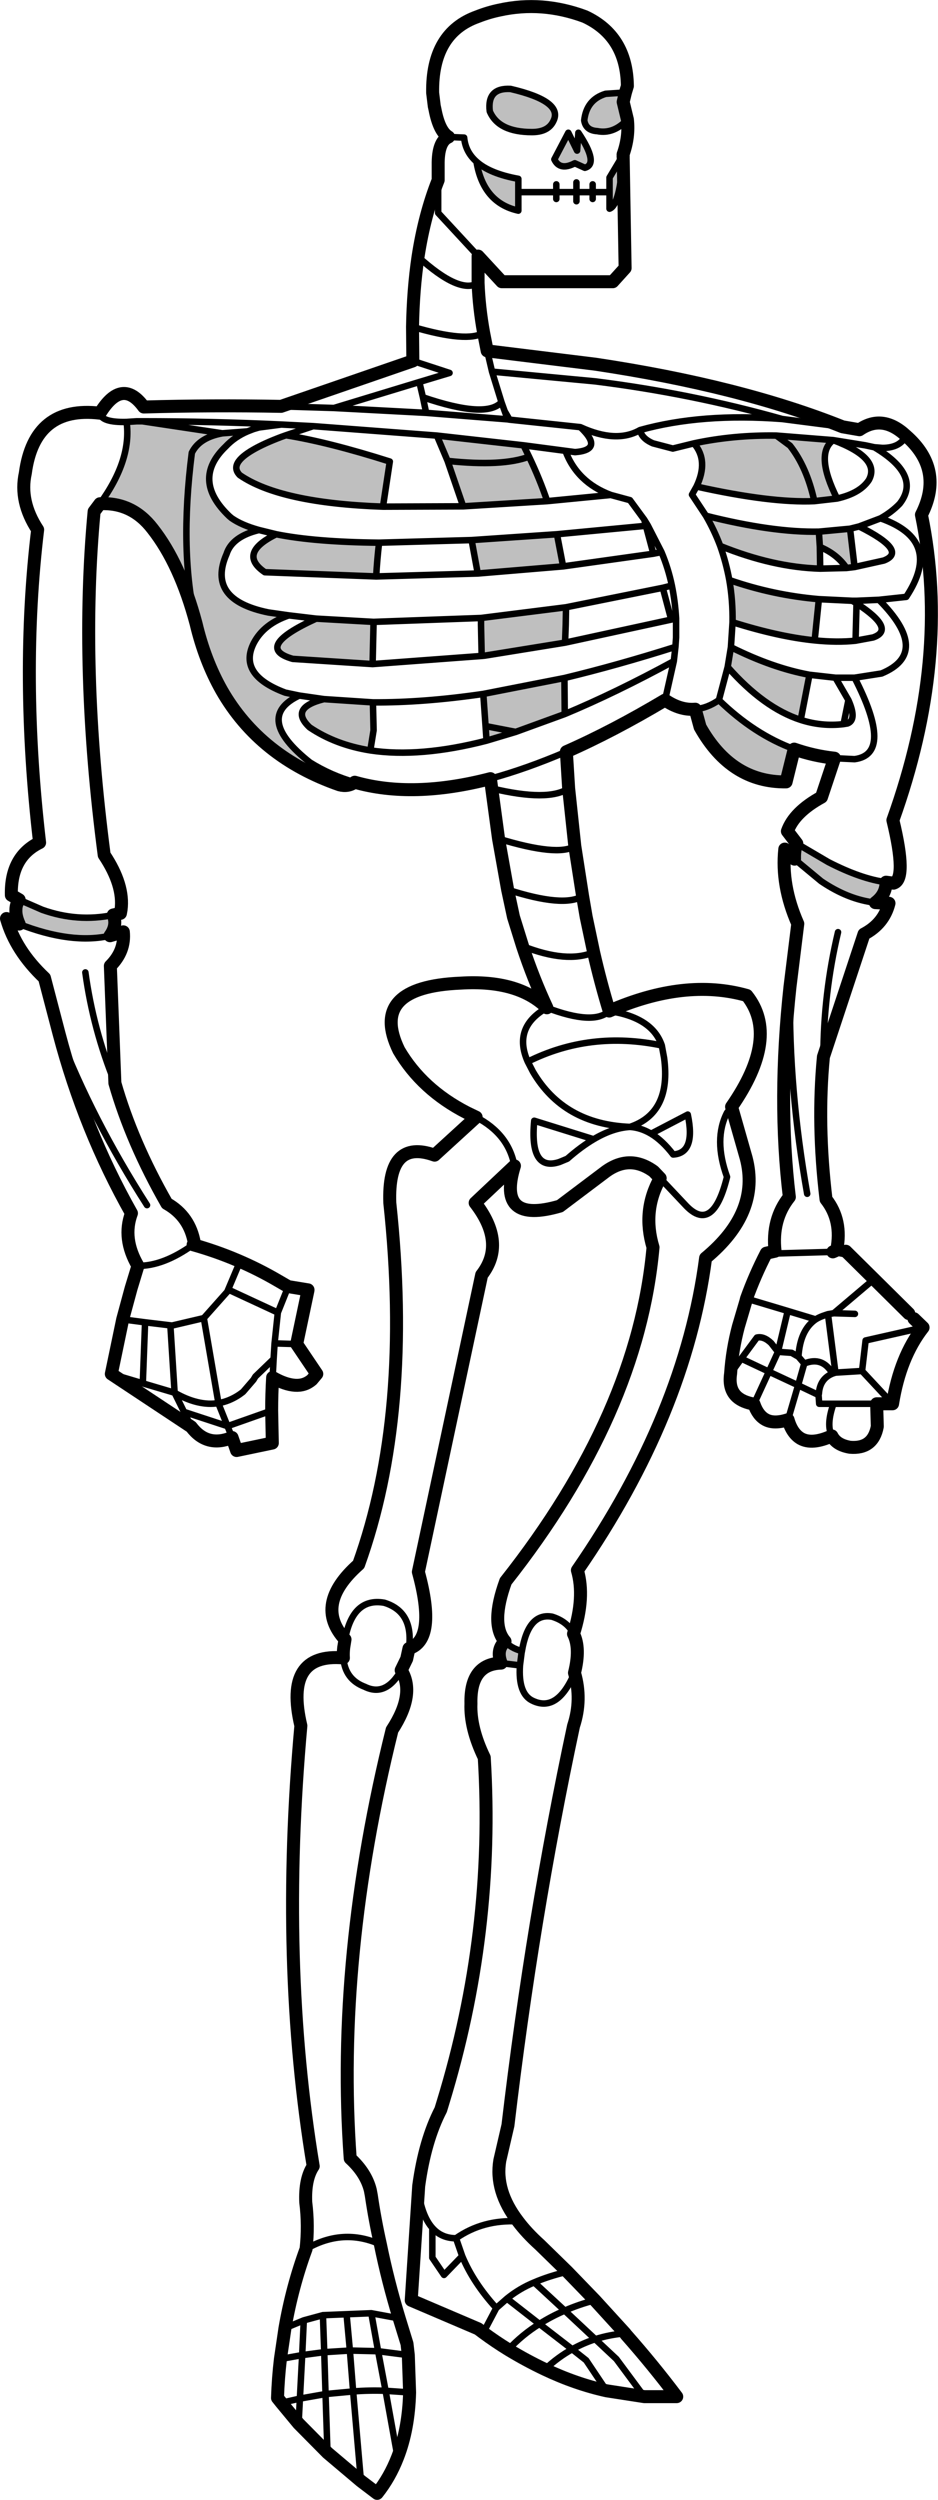 <?xml version="1.0" encoding="UTF-8" standalone="no"?>
<svg xmlns:xlink="http://www.w3.org/1999/xlink" height="385.1px" width="144.5px" xmlns="http://www.w3.org/2000/svg">
  <g transform="matrix(1.0, 0.0, 0.0, 1.0, -127.6, -81.0)">
    <path d="M201.0 105.9 Q203.05 107.75 207.45 108.55 L207.45 110.6 207.45 113.45 Q202.05 112.25 201.0 105.9 M224.25 99.4 Q222.15 101.7 219.6 101.2 217.85 101.1 217.6 99.55 217.95 96.35 220.9 95.45 L223.95 95.25 223.6 96.7 224.25 99.4 M206.25 94.7 Q214.4 96.6 212.85 99.65 212.05 101.35 209.55 101.35 204.4 101.35 203.05 98.15 202.6 94.5 206.25 94.7 M223.5 105.0 L223.6 105.1 Q223.1 112.6 221.5 113.15 L221.5 110.6 221.5 108.35 223.5 105.0 M264.1 216.9 Q264.1 218.8 262.45 220.05 258.3 219.6 254.1 216.75 L250.0 213.35 Q249.95 211.9 250.35 210.95 L255.2 213.8 Q260.25 216.4 264.1 216.9 M216.5 104.2 L216.7 101.45 Q219.9 106.25 217.7 106.85 L216.15 106.15 Q213.85 107.35 213.0 105.55 L215.15 101.45 216.5 104.2 M147.1 146.0 L148.65 145.9 149.55 145.9 161.85 147.75 165.75 147.45 Q163.75 148.3 162.35 149.8 157.05 154.9 162.9 160.5 L163.25 160.8 Q164.8 161.9 167.5 162.65 163.35 163.65 162.5 166.35 159.4 173.4 168.95 175.35 L172.1 175.8 Q168.25 177.1 166.7 180.05 164.2 184.95 171.55 187.7 L173.7 188.15 Q166.6 191.5 175.35 198.45 178.55 200.45 182.25 201.5 181.2 202.25 179.9 201.9 167.65 197.65 161.75 187.35 159.15 182.75 157.8 177.05 155.35 167.85 151.1 162.45 147.95 158.35 143.0 158.6 147.9 151.85 147.1 146.0 M194.9 148.1 L208.25 149.6 209.1 151.35 Q210.75 154.8 211.9 158.2 L198.95 159.0 196.55 152.0 Q205.0 152.9 209.1 151.35 205.0 152.9 196.55 152.0 L194.9 148.1 M170.15 163.3 Q176.1 164.5 186.0 164.6 185.7 167.15 185.55 169.8 L168.4 169.15 Q164.15 166.25 170.15 163.3 M200.25 164.2 L213.4 163.3 214.35 168.25 201.2 169.35 200.25 164.2 M186.6 159.05 Q170.8 158.5 164.55 154.2 162.8 152.45 166.65 150.25 168.3 149.3 170.95 148.3 L171.65 148.05 Q178.2 149.1 187.65 152.1 L186.6 159.05 M176.3 176.3 L185.15 176.8 185.0 183.3 172.7 182.5 Q166.55 180.75 176.3 176.3 M201.7 176.2 L214.8 174.55 214.75 177.25 214.65 180.0 202.3 182.0 201.8 181.9 201.7 177.25 201.7 176.2 M177.5 188.7 L185.05 189.2 185.15 193.5 184.65 196.6 Q179.3 195.75 175.3 193.05 172.1 190.05 177.5 188.7 M202.05 187.9 L214.55 185.45 214.6 191.0 207.05 193.75 202.55 195.1 202.4 192.85 202.05 187.9 M236.35 160.45 Q246.65 163.05 253.75 162.9 L258.55 162.45 259.25 168.35 258.0 168.5 Q256.55 166.35 253.9 165.25 L253.95 168.6 Q246.7 168.4 238.55 165.1 237.65 162.7 236.35 160.45 M256.55 157.8 L253.05 158.2 Q246.35 158.5 234.9 155.95 236.8 151.95 234.5 149.3 240.55 148.0 247.2 148.1 L255.95 148.8 Q253.1 150.9 256.55 157.8 M240.2 180.7 Q246.6 183.9 252.3 184.95 L250.95 191.9 Q245.25 190.05 239.7 183.75 L240.2 180.7 M253.1 179.65 Q247.6 179.1 240.45 176.85 240.5 173.5 239.95 170.35 246.7 172.7 253.75 173.3 L253.1 179.65 M249.95 196.4 L248.7 201.45 Q240.25 201.55 235.45 193.0 L234.7 190.25 Q236.55 190.1 238.35 188.85 243.8 194.15 249.95 196.4 M202.4 192.85 L207.05 193.75 202.4 192.85 M253.05 158.2 Q251.9 152.95 249.3 149.65 L247.2 148.1 249.3 149.65 Q251.9 152.95 253.05 158.2 M253.9 165.25 L253.75 162.9 253.9 165.25 M145.05 221.95 Q145.7 223.55 144.55 225.15 138.6 226.5 130.55 223.35 130.0 222.15 130.05 221.15 130.05 220.3 130.55 219.6 L134.1 221.15 Q139.55 223.1 145.05 221.95 M157.8 177.05 Q155.2 166.05 157.15 150.75 158.3 148.4 161.85 147.75 158.3 148.4 157.15 150.75 155.2 166.05 157.8 177.05 M205.4 333.85 Q206.3 334.9 208.0 335.35 L207.95 335.6 207.7 337.55 204.8 337.2 Q204.0 335.15 205.4 333.85" fill="#000000" fill-opacity="0.251" fill-rule="evenodd" stroke="none"/>
    <path d="M223.95 95.25 L224.25 94.25 Q224.15 86.55 217.7 83.55 211.1 81.1 204.55 82.55 202.85 82.9 201.2 83.55 194.1 86.05 194.25 95.3 L194.5 97.35 194.6 97.8 Q195.25 101.25 196.7 102.1 195.05 102.8 195.1 106.45 L195.1 108.75 Q193.0 114.05 192.0 120.55 191.25 125.6 191.15 131.35 L191.2 136.6 170.9 143.6 Q160.3 143.4 149.75 143.7 146.4 139.1 143.0 144.65 132.9 143.45 131.5 153.9 130.55 158.25 133.4 162.6 130.7 185.05 133.7 210.8 129.2 213.0 129.35 218.9 L130.55 219.6 Q130.05 220.3 130.05 221.15 130.0 222.15 130.55 223.35 L128.6 222.5 Q130.0 227.45 134.45 231.65 L136.7 240.25 Q140.6 255.05 147.85 267.9 146.4 271.8 148.85 276.0 L147.8 279.45 146.5 284.25 144.75 292.65 157.05 300.8 Q159.5 304.05 163.35 302.45 L164.05 304.45 169.55 303.3 169.45 298.3 Q169.45 295.75 169.6 293.2 171.5 294.3 173.05 294.4 174.55 294.5 175.65 293.55 L176.4 292.65 173.3 288.05 175.05 279.75 175.05 279.7 172.0 279.2 170.45 278.3 Q164.3 274.7 157.35 272.75 L157.55 272.55 Q156.85 268.4 153.3 266.4 147.9 256.95 145.3 247.85 L144.6 229.8 Q146.9 227.5 146.6 224.55 L144.55 225.15 Q145.7 223.55 145.05 221.95 L146.15 221.7 146.25 221.15 Q146.75 217.35 143.65 212.7 139.85 183.75 142.1 159.8 L143.0 158.6 Q147.95 158.35 151.1 162.45 155.35 167.85 157.8 177.05 159.15 182.75 161.75 187.35 167.65 197.65 179.9 201.9 181.2 202.25 182.25 201.5 191.2 204.05 203.15 200.95 L203.35 202.45 204.4 210.2 205.8 218.05 206.7 222.25 208.1 226.75 Q209.75 231.75 211.85 236.25 207.45 231.9 198.55 232.45 184.3 233.05 189.05 242.8 192.6 248.85 199.5 252.4 L200.95 253.1 194.55 258.95 Q187.3 256.35 187.65 266.3 191.15 298.9 182.85 322.0 175.85 328.2 180.75 333.55 L180.55 334.8 Q180.45 335.65 180.5 336.4 171.3 335.6 173.95 346.85 170.65 383.4 175.85 414.7 174.55 416.65 174.7 420.25 175.15 423.85 174.75 427.45 172.6 433.3 171.5 439.65 L170.8 444.4 Q170.45 447.35 170.35 450.4 L170.95 451.15 173.6 454.35 178.05 458.85 183.2 463.2 185.7 465.1 Q187.65 462.65 188.85 459.55 190.55 455.2 190.7 449.55 L190.5 443.8 190.3 442.05 189.1 438.15 Q187.35 432.4 186.2 426.75 185.35 422.95 184.8 419.2 L184.65 418.4 Q184.0 415.75 181.55 413.5 179.3 382.55 188.0 347.5 191.65 341.9 189.4 338.3 L190.25 336.55 190.6 334.95 Q194.9 333.6 192.05 323.15 L201.8 277.4 Q205.6 272.5 200.8 266.3 L206.85 260.6 Q204.05 269.65 213.85 266.8 L220.95 261.45 Q224.65 258.8 228.3 261.45 L229.3 262.5 Q226.5 267.5 228.2 273.15 225.9 298.75 205.5 324.6 203.1 331.2 205.4 333.85 204.0 335.15 204.8 337.2 200.0 337.35 200.15 343.45 200.0 347.2 202.2 351.75 203.85 378.7 195.85 404.85 L195.5 406.0 Q193.05 410.75 192.1 417.75 L192.05 418.55 190.95 435.35 201.25 439.75 202.05 440.35 Q203.95 441.75 205.9 442.95 208.7 444.65 211.55 446.0 216.3 448.25 221.05 449.3 L226.85 450.2 231.85 450.2 Q228.2 445.35 224.05 440.65 M224.25 99.4 L223.6 96.7 223.95 95.25 M223.6 105.1 L223.9 122.3 222.0 124.4 204.9 124.4 201.25 120.45 201.25 124.6 Q201.4 128.4 202.1 132.25 L202.65 135.05 219.3 137.1 Q241.65 140.45 257.4 146.75 L260.0 147.2 Q263.55 144.75 267.15 148.1 273.1 153.3 269.55 160.3 274.1 182.4 265.15 207.35 267.35 216.45 265.25 217.05 L264.1 216.9 Q264.1 218.8 262.45 220.05 L264.55 220.15 Q263.75 223.3 260.7 224.9 L254.45 243.8 Q253.45 254.1 254.85 265.75 257.4 269.0 256.5 273.55 L256.25 273.7 255.9 273.85 M224.25 99.4 Q224.55 102.05 223.6 104.75 L223.6 104.8 M214.85 196.8 Q222.0 193.65 230.05 188.85 232.4 190.45 234.7 190.25 L235.45 193.0 Q240.25 201.55 248.7 201.45 L249.95 196.4 Q252.95 197.45 256.15 197.8 L254.15 203.8 Q249.95 206.1 248.9 209.05 L250.35 210.95 Q249.95 211.9 250.0 213.35 L248.5 211.8 Q247.9 217.4 250.5 223.3 L249.3 233.0 Q247.4 250.5 249.2 265.4 246.45 268.85 247.0 273.75 L245.65 274.05 Q243.85 277.55 242.6 281.05 L242.5 281.45 241.35 285.35 Q240.4 288.95 240.15 292.6 239.8 295.0 241.15 296.2 242.05 297.0 243.75 297.3 244.35 299.05 245.55 299.7 246.85 300.4 249.0 299.7 249.6 301.8 250.95 302.6 252.7 303.6 255.75 302.2 256.45 303.6 258.55 303.95 262.1 304.25 262.75 300.75 L262.65 297.25 265.1 297.25 Q266.25 290.05 269.8 285.5 L268.4 284.15 M262.25 278.05 L257.9 273.75 M267.6 283.35 L262.25 278.05 M216.15 211.35 L215.2 202.45 214.85 196.8 M216.15 211.35 L217.35 219.05 217.9 222.25 219.05 227.7 Q220.1 232.3 221.45 236.75 233.1 231.65 242.65 234.35 247.75 240.75 240.3 251.5 L242.55 259.4 Q244.75 267.8 236.3 274.8 233.15 298.85 216.55 322.9 217.75 327.05 215.95 332.7 217.05 334.9 216.1 338.7 217.3 342.8 215.95 346.9 209.6 376.6 205.85 408.4 L204.6 413.8 Q203.8 418.5 207.4 423.2 208.75 425.0 210.75 426.8 L215.0 430.95 219.25 435.35 223.9 440.45" fill="none" stroke="#000000" stroke-linecap="round" stroke-linejoin="round" stroke-width="2.0"/>
    <path d="M196.7 102.1 L199.1 102.2 Q199.3 104.4 201.0 105.9 203.05 107.75 207.45 108.55 L207.45 110.6 213.3 110.6 213.3 109.4 M223.95 95.25 L220.9 95.45 Q217.95 96.35 217.6 99.55 217.85 101.1 219.6 101.2 222.15 101.7 224.25 99.4 M206.25 94.7 Q214.4 96.6 212.85 99.65 212.05 101.35 209.55 101.35 204.4 101.35 203.05 98.15 202.6 94.5 206.25 94.7 M223.6 104.8 L223.5 105.0 221.5 108.35 221.5 110.6 221.5 113.15 Q223.1 112.6 223.6 105.1 M255.9 273.85 L257.75 274.2 M216.5 104.2 L216.7 101.45 Q219.9 106.25 217.7 106.85 L216.15 106.15 Q213.85 107.35 213.0 105.55 L215.15 101.45 216.5 104.2 M213.3 110.6 L216.4 110.6 216.4 109.1 M218.9 109.4 L218.9 110.6 221.5 110.6 M218.9 111.65 L218.9 110.6 216.4 110.6 216.4 112.0 M207.45 110.6 L207.45 113.45 Q202.05 112.25 201.0 105.9 M213.3 111.65 L213.3 110.6 M205.8 145.6 L206.1 145.65 205.35 144.35 205.8 145.6 193.25 144.6 179.05 143.85 170.9 143.6 M143.0 144.65 Q143.2 146.1 147.1 146.0 L148.65 145.9 149.55 145.9 Q160.2 145.9 170.95 146.4 L175.85 146.65 194.9 148.1 208.25 149.6 214.7 150.45 216.2 150.65 Q220.7 150.3 217.0 146.8 L206.1 145.65 M217.0 146.8 Q222.55 149.35 226.2 147.25 235.7 144.6 248.1 145.55 234.1 141.6 219.3 139.75 L203.4 138.25 204.85 142.95 205.35 144.35 M202.65 135.05 L203.4 138.25 M195.1 108.75 L195.1 113.8 201.25 120.45 M192.0 120.55 Q198.45 126.4 201.25 124.6 M171.65 148.05 L175.85 146.65 M170.95 146.4 L167.5 146.85 166.65 147.1 165.75 147.45 Q163.75 148.3 162.35 149.8 157.05 154.9 162.9 160.5 L163.25 160.8 Q164.8 161.9 167.5 162.65 L170.15 163.3 Q176.1 164.5 186.0 164.6 L200.25 164.2 213.4 163.3 227.1 162.0 226.85 161.05 224.65 158.05 221.7 157.25 211.9 158.2 198.95 159.0 186.6 159.05 Q170.8 158.5 164.55 154.2 162.8 152.45 166.65 150.25 168.3 149.3 170.95 148.3 L171.65 148.05 Q178.2 149.1 187.65 152.1 L186.6 159.05 M191.15 131.35 Q199.65 133.85 202.1 132.25 M179.05 143.85 L192.2 139.85 196.85 138.45 191.2 136.6 M193.25 144.6 L192.75 142.2 192.2 139.85 M196.55 152.0 L198.95 159.0 M200.25 164.2 L201.2 169.35 214.35 168.25 213.4 163.3 M201.2 169.35 L185.55 169.8 168.4 169.15 Q164.15 166.25 170.15 163.3 M185.55 169.8 Q185.7 167.15 186.0 164.6 M167.5 162.65 Q163.35 163.65 162.5 166.35 159.4 173.4 168.95 175.35 L172.1 175.8 176.3 176.3 185.15 176.8 201.7 176.2 214.8 174.55 229.7 171.55 231.1 171.2 Q230.55 168.55 229.5 166.05 L228.25 166.3 214.35 168.25 M173.7 188.15 L177.5 188.7 185.05 189.2 Q192.85 189.25 202.05 187.9 L214.55 185.45 Q222.65 183.5 231.65 180.65 L231.75 179.2 231.75 176.25 231.0 176.45 214.65 180.0 202.3 182.0 201.8 182.05 185.0 183.3 172.7 182.5 Q166.55 180.75 176.3 176.3 M184.65 196.6 Q179.3 195.75 175.3 193.05 172.1 190.05 177.5 188.7 M172.1 175.8 Q168.25 177.1 166.7 180.05 164.2 184.95 171.55 187.7 L173.7 188.15 Q166.6 191.5 175.35 198.45 178.55 200.45 182.25 201.5 M203.15 200.95 Q208.65 199.45 214.85 196.8 M230.05 188.85 L231.4 182.85 Q222.4 187.75 214.6 191.0 L207.05 193.75 202.55 195.1 Q192.3 197.75 184.65 196.6 L185.15 193.5 185.05 189.2 M201.8 182.05 L201.8 181.9 201.7 177.25 201.7 176.2 M202.3 182.0 L201.8 181.9 M185.15 176.8 L185.0 183.3 M202.55 195.1 L202.4 192.85 202.05 187.9 M234.9 155.95 L234.2 157.2 236.35 160.45 Q246.65 163.05 253.75 162.9 L258.55 162.45 259.95 162.1 263.25 160.85 Q264.95 159.9 266.2 158.6 269.6 154.25 262.3 149.9 L260.9 149.6 255.95 148.8 Q263.3 151.55 261.45 154.95 260.1 157.0 256.55 157.8 L253.05 158.2 Q246.35 158.5 234.9 155.95 236.8 151.95 234.5 149.3 L231.25 150.1 228.2 149.3 Q226.45 148.55 226.2 147.25 M229.5 166.05 L227.4 161.95 227.1 162.0 228.25 166.3 M227.4 161.95 L226.85 161.05 M239.95 170.35 Q239.45 167.65 238.55 165.1 237.65 162.7 236.35 160.45 M208.25 149.6 L209.1 151.35 Q210.75 154.8 211.9 158.2 M221.7 157.25 Q216.5 155.3 214.7 150.45 M214.55 185.45 L214.6 191.0 M214.8 174.55 L214.75 177.25 214.65 180.0 M240.45 176.85 L240.2 180.7 Q246.6 183.9 252.3 184.95 L256.3 185.4 258.85 185.4 259.25 185.4 263.4 184.75 Q271.1 181.55 263.0 173.4 L259.55 173.55 259.55 173.95 Q265.7 177.95 262.1 179.2 L259.4 179.7 Q256.6 180.0 253.1 179.65 247.6 179.1 240.45 176.85 240.5 173.5 239.95 170.35 246.7 172.7 253.75 173.3 L258.9 173.55 259.55 173.55 M240.2 180.7 L239.7 183.75 Q245.25 190.05 250.95 191.9 L252.3 184.95 M231.4 182.85 L231.65 180.65 M249.95 196.4 Q243.8 194.15 238.35 188.85 236.55 190.1 234.7 190.25 M239.7 183.75 L238.35 188.85 M231.0 176.45 L229.7 171.55 M231.75 176.25 Q231.6 173.65 231.1 171.2 M209.1 151.35 Q205.0 152.9 196.55 152.0 L194.9 148.1 M207.05 193.75 L202.4 192.85 M192.75 142.2 Q202.55 145.55 204.85 142.95 M257.4 146.75 L248.1 145.55 M263.0 173.4 L267.2 172.95 Q272.95 164.25 263.25 160.85 M256.55 157.8 Q253.1 150.9 255.95 148.8 L247.2 148.1 249.3 149.65 Q251.9 152.95 253.05 158.2 M253.95 168.6 L258.0 168.5 Q256.55 166.35 253.9 165.25 L253.95 168.6 Q246.7 168.4 238.55 165.1 M258.0 168.5 L259.25 168.35 258.55 162.45 M253.75 162.9 L253.9 165.25 M259.4 179.7 L259.55 173.95 258.9 173.55 M250.95 191.9 Q254.2 192.95 257.55 192.55 L258.3 188.85 256.3 185.4 M256.15 197.8 L259.25 197.95 Q265.3 197.15 259.25 185.4 M257.55 192.55 L258.15 192.45 Q259.65 191.9 258.3 188.85 M250.35 210.95 L255.2 213.8 Q260.25 216.4 264.1 216.9 M253.1 179.65 L253.75 173.3 M259.95 162.1 Q267.55 165.9 263.75 167.35 L259.25 168.35 M267.15 148.1 Q266.3 150.0 263.55 150.0 L262.3 149.9 M247.2 148.1 Q240.55 148.0 234.5 149.3 M149.55 145.9 L161.85 147.75 165.75 147.45 M161.85 147.75 Q158.3 148.4 157.15 150.75 155.2 166.05 157.8 177.05 M143.0 158.6 Q147.9 151.85 147.1 146.0 M130.55 219.6 L134.1 221.15 Q139.55 223.1 145.05 221.95 M144.55 225.15 Q138.6 226.5 130.55 223.35 M144.75 292.65 L149.6 294.1 149.95 284.7 146.5 284.25 M153.85 285.25 L154.5 295.55 Q158.15 297.65 161.25 297.15 L159.0 284.05 154.1 285.2 153.85 285.25 M149.95 284.7 L154.1 285.2 M157.35 272.75 Q152.75 276.05 148.85 276.0 M157.05 300.8 L155.95 298.5 154.5 295.55 149.6 294.1 M136.7 240.25 Q141.8 253.45 150.25 266.65 M145.3 247.85 Q141.95 239.6 140.75 230.8 M155.95 298.5 L162.65 300.7 161.25 297.2 161.25 297.15 161.3 297.15 Q162.95 296.85 164.45 295.85 L165.0 295.45 165.1 295.35 166.65 293.55 166.95 293.05 169.75 290.35 169.9 287.95 170.4 283.2 162.75 279.65 162.6 280.0 159.0 284.05 M250.0 213.35 L254.1 216.75 Q258.3 219.6 262.45 220.05 M249.3 233.0 L249.3 233.85 Q249.1 248.8 251.95 264.9 M254.45 243.8 Q254.45 234.1 256.7 224.6 M242.6 281.05 L248.95 282.95 253.25 284.25 Q253.9 283.85 254.7 283.6 L255.15 283.45 256.05 283.3 262.25 278.05 M256.05 283.3 L259.3 283.4 M240.15 292.6 L241.8 290.3 244.2 287.05 Q245.25 286.8 246.4 287.9 L247.45 289.25 248.95 282.95 M247.0 273.75 L247.05 274.1 255.9 273.85 M247.45 289.25 L249.55 289.4 250.6 290.0 Q250.85 285.9 253.25 284.25 M247.45 289.25 L246.05 292.3 250.55 294.4 251.5 291.05 250.6 290.0 M255.15 283.45 L256.3 292.45 260.4 292.2 260.95 287.5 269.8 285.5 M256.3 292.45 L255.85 292.6 Q253.9 293.4 253.75 295.7 L253.7 295.9 253.8 297.25 256.0 297.25 262.65 297.25 M265.1 297.25 L260.4 292.2 M253.7 295.9 L250.55 294.4 249.0 299.7 M255.75 302.2 Q254.85 300.5 256.0 297.25 M255.85 292.6 Q254.3 289.9 251.5 291.05 M204.4 210.2 Q213.55 213.0 216.15 211.35 M215.2 202.45 Q212.1 204.55 203.35 202.45 M223.9 440.45 L224.05 440.65 M221.05 449.3 L221.35 449.75 M205.8 218.05 Q214.45 220.85 217.35 219.05 M211.85 236.25 Q219.05 239.0 221.45 236.75 228.1 237.75 229.55 242.05 L229.9 243.95 Q231.05 252.45 224.65 254.6 226.3 254.7 227.9 255.65 L233.55 252.7 Q234.8 258.65 231.3 258.85 229.65 256.7 227.9 255.65 M229.55 242.05 Q218.5 239.75 208.9 244.55 L209.7 246.1 Q214.45 254.2 224.65 254.6 222.0 254.75 219.05 256.5 217.1 257.65 215.0 259.5 L213.8 260.0 Q209.15 261.55 209.9 253.65 L219.05 256.5 M211.85 236.25 Q206.55 239.25 208.9 244.55 M219.05 227.7 Q214.95 229.45 208.1 226.75 M170.4 283.2 L172.0 279.2 M164.35 275.85 L162.75 279.65 M169.6 293.2 L169.75 290.35 M173.3 288.05 L169.9 287.95 M240.3 251.5 L239.6 252.4 Q237.5 256.5 239.6 262.3 237.45 271.0 233.35 266.8 L229.3 262.5 M205.4 333.85 Q206.3 334.9 208.0 335.35 209.0 329.4 212.65 330.05 215.05 330.8 215.95 332.7 M170.95 451.15 L170.55 451.25 M243.75 297.3 L246.05 292.3 241.8 290.3 M206.85 260.6 Q205.95 255.7 200.95 253.1 M207.7 337.55 Q207.4 341.95 209.65 343.0 213.5 344.85 216.1 338.7 M204.8 337.2 L207.7 337.55 207.95 335.6 208.0 335.35 M169.45 298.3 L162.65 300.7 163.35 302.45 M180.75 333.55 Q181.95 327.05 186.8 327.9 191.35 329.3 190.6 334.95 M180.5 336.4 Q180.75 339.7 183.8 340.85 187.05 342.45 189.4 338.3 M205.9 442.95 Q208.05 440.65 210.7 439.0 L205.7 435.1 204.05 436.55 202.05 440.35 M219.25 435.35 Q216.75 436.0 214.6 436.95 L219.3 441.35 Q221.5 440.65 223.9 440.45 M226.85 450.2 L222.55 444.4 219.3 441.35 Q217.45 441.95 215.75 442.9 L217.9 444.6 221.05 449.3 M210.7 439.0 Q212.5 437.85 214.6 436.95 L209.9 432.6 Q207.6 433.55 205.7 435.1 M211.55 446.0 Q213.5 444.15 215.75 442.9 L210.7 439.0 M215.0 430.95 Q212.1 431.65 209.9 432.6 M181.0 437.65 L181.5 443.1 185.85 443.2 184.8 437.35 177.35 437.65 177.55 443.35 181.5 443.1 182.0 449.4 Q184.5 449.2 187.0 449.3 L185.85 443.2 190.5 443.8 M177.35 437.65 L174.4 438.45 174.15 443.8 177.55 443.35 177.75 449.8 182.0 449.4 183.2 463.2 M170.95 451.15 L173.8 450.5 174.15 443.8 170.8 444.4 M171.5 439.65 L174.4 438.45 M194.2 424.2 L194.2 428.8 196.0 431.45 198.8 428.55 197.85 425.8 Q195.6 425.8 194.2 424.2 192.6 422.4 192.05 418.55 M184.8 437.35 L189.1 438.15 M174.75 427.45 Q180.45 424.15 186.2 426.75 M190.7 449.55 L187.0 449.3 188.85 459.55 M173.6 454.35 L173.8 450.5 177.75 449.8 178.05 458.85 M204.05 436.55 Q200.5 432.65 198.8 428.55 M207.4 423.2 Q202.0 422.9 197.85 425.8" fill="none" stroke="#000000" stroke-linecap="round" stroke-linejoin="round" stroke-width="1.0"/>
    <path d="M223.6 105.1 L223.6 104.8" fill="none" stroke="#000000" stroke-linecap="round" stroke-linejoin="round" stroke-width="2.0"/>
  </g>
</svg>
